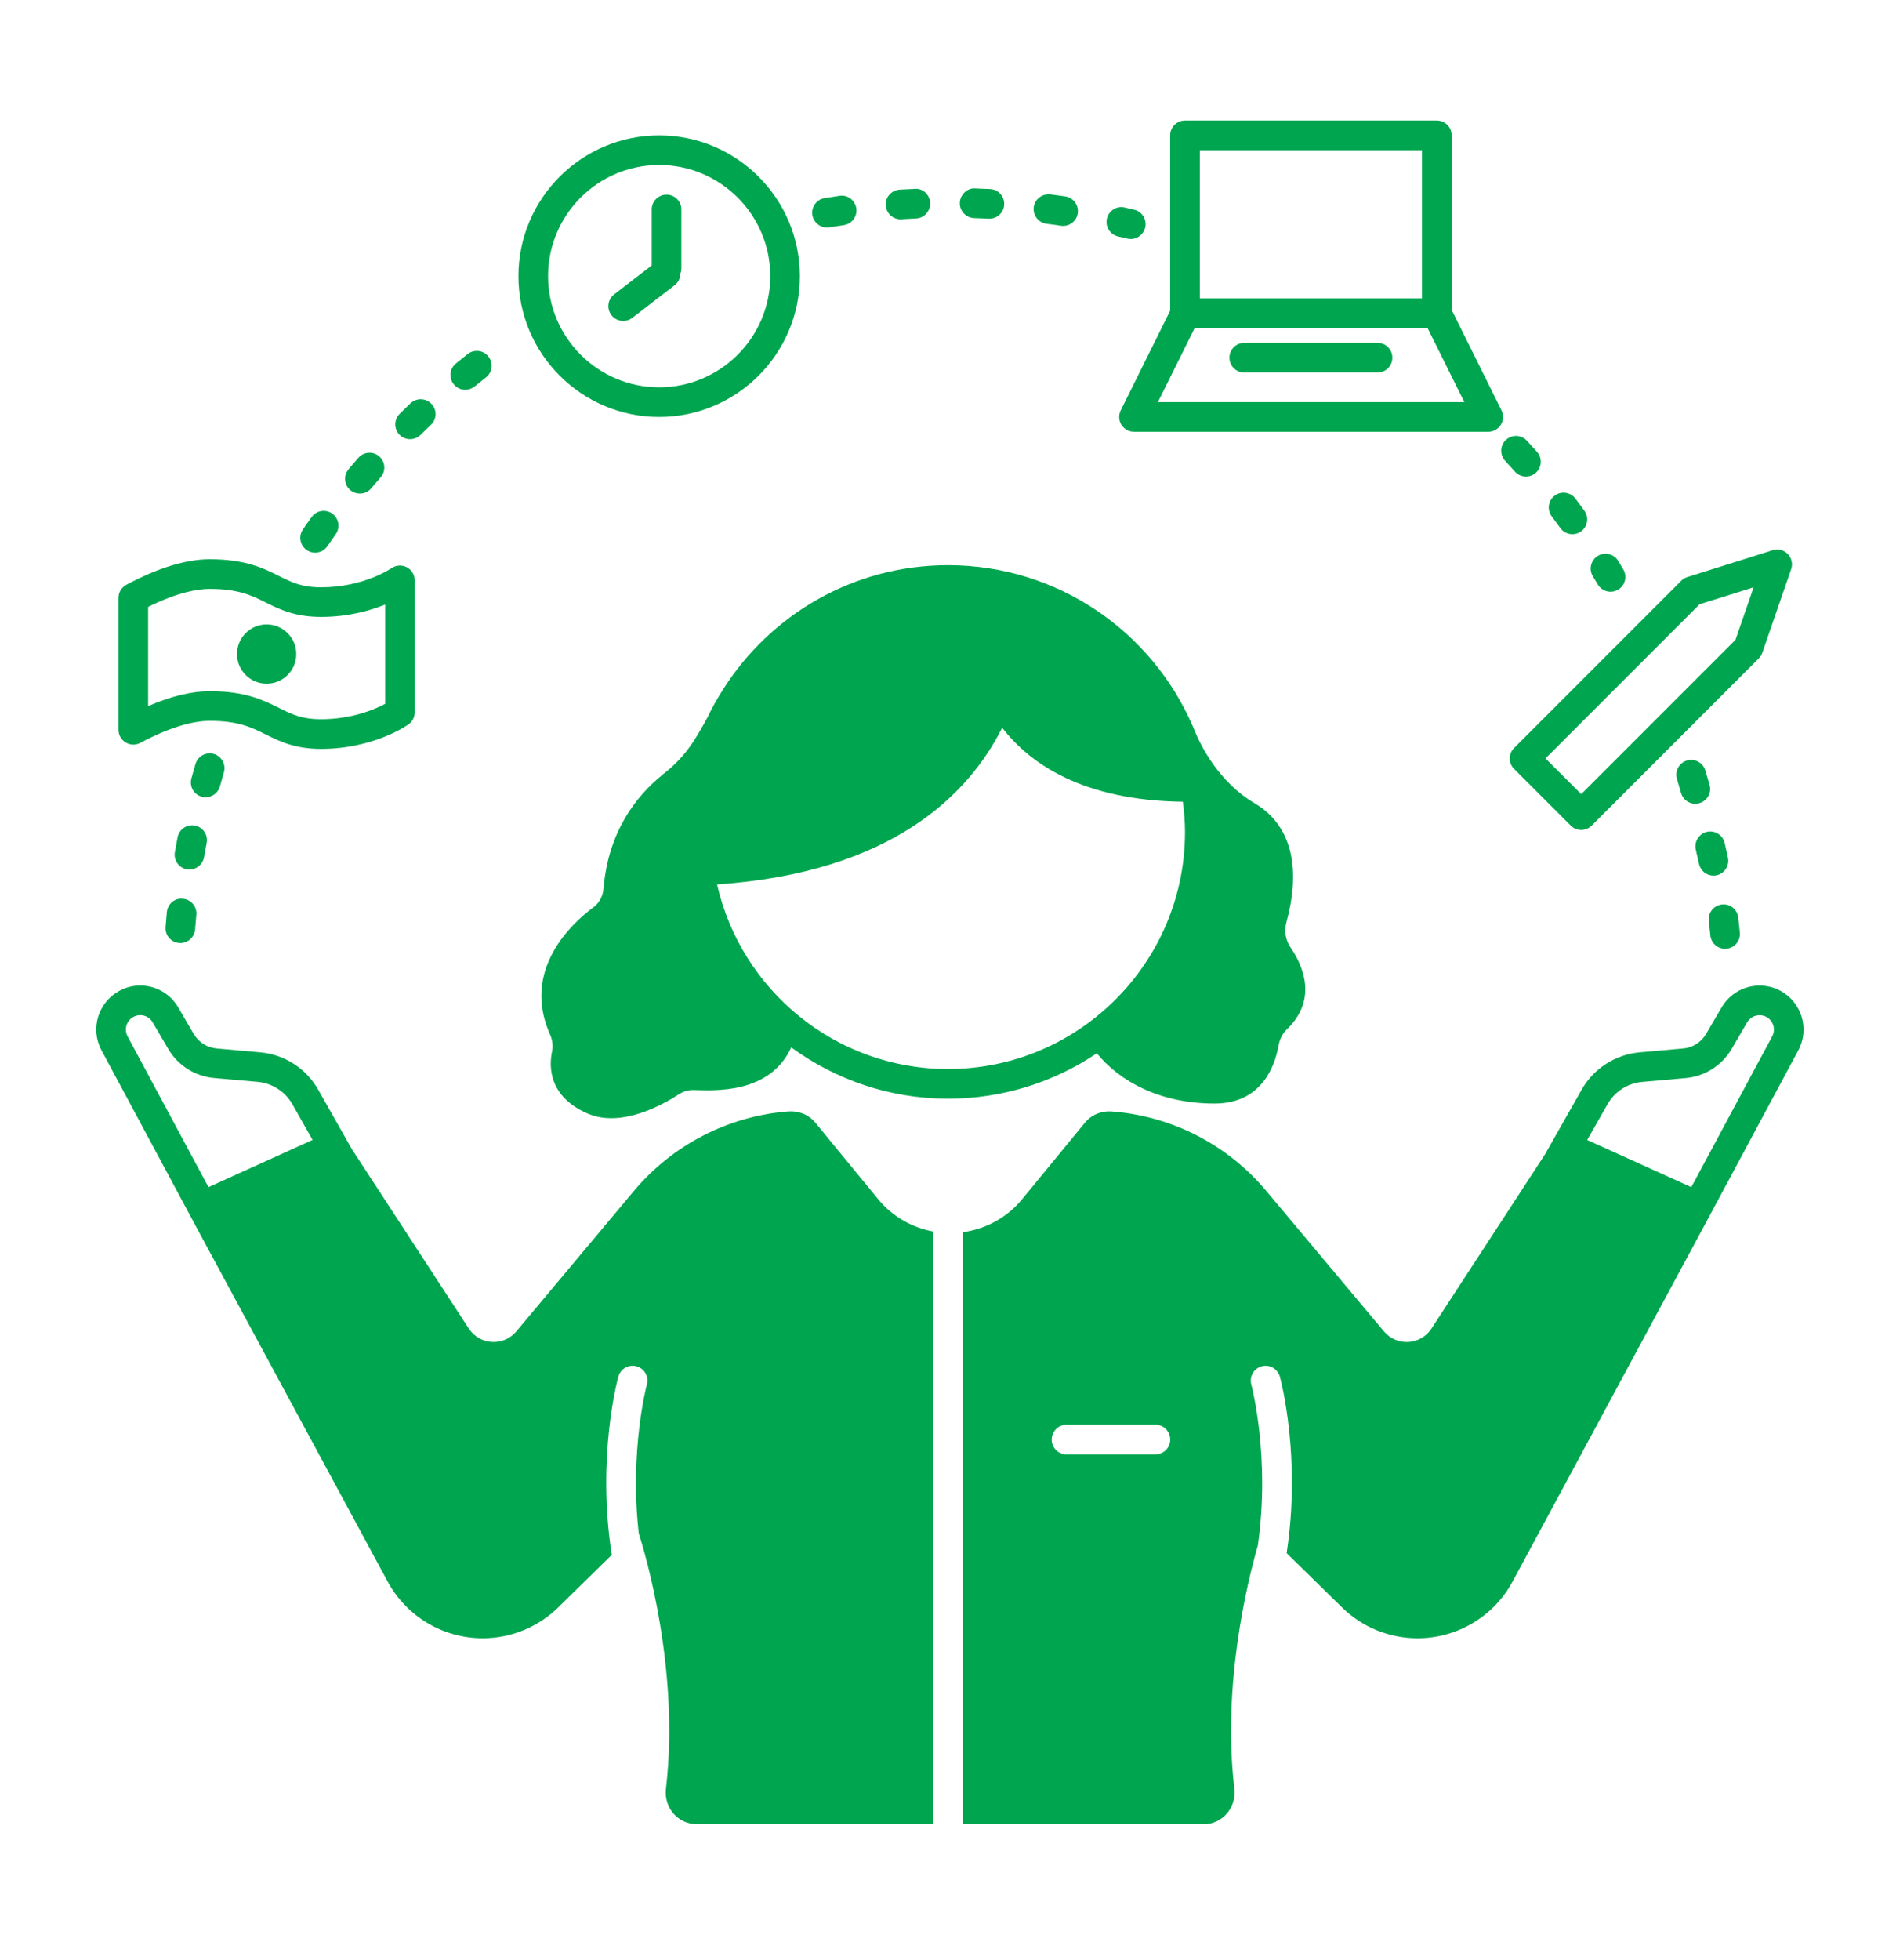 <svg width="30" height="31" viewBox="0 0 30 31" fill="none" xmlns="http://www.w3.org/2000/svg">
<path d="M1.989 11.742C2.059 11.784 2.147 11.787 2.22 11.748C2.76 11.46 3.116 11.4 3.319 11.4C3.774 11.4 3.984 11.505 4.207 11.616C4.421 11.722 4.663 11.843 5.08 11.843C5.912 11.843 6.442 11.471 6.464 11.455C6.526 11.412 6.562 11.341 6.562 11.265V9.178C6.562 9.091 6.513 9.011 6.436 8.97C6.359 8.93 6.265 8.936 6.193 8.987C6.188 8.989 5.755 9.288 5.08 9.288C4.774 9.288 4.616 9.209 4.417 9.11C4.167 8.985 3.884 8.844 3.319 8.844C2.945 8.844 2.501 8.98 1.999 9.248C1.923 9.289 1.875 9.368 1.875 9.455V11.541C1.875 11.624 1.918 11.7 1.989 11.742L1.989 11.742ZM2.344 9.598C2.815 9.364 3.132 9.313 3.319 9.313C3.774 9.313 3.984 9.418 4.207 9.529C4.421 9.635 4.663 9.756 5.08 9.756C5.506 9.756 5.853 9.659 6.094 9.561V11.131C5.929 11.219 5.567 11.374 5.08 11.374C4.773 11.374 4.616 11.296 4.416 11.196C4.167 11.072 3.884 10.931 3.319 10.931C3.033 10.931 2.706 11.01 2.344 11.167L2.344 9.598Z" fill="#00A64F"/>
<path d="M4.688 10.344C4.688 10.603 4.478 10.812 4.219 10.812C3.96 10.812 3.75 10.603 3.75 10.344C3.75 10.085 3.96 9.875 4.219 9.875C4.478 9.875 4.688 10.085 4.688 10.344Z" fill="#00A64F"/>
<path d="M10.43 6.594C11.657 6.594 12.656 5.595 12.656 4.367C12.656 3.139 11.657 2.141 10.43 2.141C9.202 2.141 8.203 3.139 8.203 4.367C8.203 5.595 9.202 6.594 10.43 6.594ZM10.43 2.609C11.399 2.609 12.188 3.398 12.188 4.367C12.188 5.336 11.399 6.125 10.43 6.125C9.46 6.125 8.672 5.336 8.672 4.367C8.672 3.398 9.46 2.609 10.43 2.609V2.609Z" fill="#00A64F"/>
<path d="M9.861 5.076C9.911 5.076 9.961 5.06 10.004 5.027L10.676 4.51C10.734 4.465 10.762 4.4 10.764 4.332C10.774 4.307 10.781 4.279 10.781 4.25V3.312C10.781 3.183 10.676 3.078 10.547 3.078C10.417 3.078 10.312 3.183 10.312 3.312V4.198L9.718 4.655C9.615 4.734 9.596 4.882 9.675 4.984C9.721 5.044 9.791 5.076 9.861 5.076L9.861 5.076Z" fill="#00A64F"/>
<path d="M23.957 12.16L24.853 13.056C24.899 13.102 24.959 13.125 25.019 13.125C25.079 13.125 25.139 13.102 25.185 13.056L27.829 10.412C27.855 10.386 27.873 10.356 27.885 10.322L28.341 9.001C28.37 8.918 28.349 8.825 28.288 8.761C28.226 8.698 28.134 8.675 28.049 8.701L26.697 9.126C26.661 9.137 26.628 9.157 26.602 9.184L23.957 11.829C23.865 11.92 23.865 12.068 23.957 12.16L23.957 12.16ZM26.892 9.556L27.747 9.288L27.46 10.118L25.019 12.559L24.454 11.994L26.892 9.556Z" fill="#00A64F"/>
<path d="M13.893 18.962L12.902 17.755C12.799 17.629 12.639 17.564 12.475 17.576C11.529 17.649 10.646 18.1 10.031 18.833L8.17 21.055C7.968 21.296 7.59 21.274 7.418 21.01L5.603 18.227L5.599 18.228L5.034 17.231C4.843 16.896 4.501 16.676 4.118 16.642L3.429 16.581C3.277 16.568 3.142 16.482 3.065 16.351L2.82 15.931C2.691 15.709 2.458 15.585 2.218 15.585C2.106 15.585 1.991 15.613 1.886 15.671C1.55 15.854 1.425 16.273 1.606 16.61L3.093 19.381L6.133 25.01C6.432 25.563 7.009 25.908 7.638 25.908C8.085 25.908 8.515 25.732 8.835 25.418L9.68 24.589C9.44 23.055 9.768 21.827 9.784 21.771C9.818 21.646 9.947 21.573 10.072 21.607C10.196 21.641 10.27 21.77 10.235 21.895C10.232 21.907 9.959 22.938 10.107 24.248C10.213 24.58 10.757 26.414 10.537 28.288C10.502 28.585 10.726 28.848 11.024 28.848L14.765 28.849V19.475C14.437 19.415 14.125 19.245 13.893 18.962L13.893 18.962ZM2.11 16.082C2.144 16.064 2.181 16.054 2.219 16.054C2.301 16.054 2.374 16.096 2.415 16.167L2.661 16.587C2.814 16.849 3.085 17.021 3.388 17.048L4.077 17.109C4.307 17.13 4.512 17.262 4.626 17.463L4.946 18.027L3.299 18.774L2.019 16.389C1.96 16.279 2.001 16.142 2.11 16.082L2.11 16.082Z" fill="#00A64F"/>
<path d="M19.218 17.452C19.971 17.452 20.174 16.845 20.228 16.544C20.245 16.445 20.288 16.35 20.36 16.28C20.861 15.801 20.608 15.258 20.422 14.987C20.342 14.87 20.316 14.724 20.354 14.587C20.565 13.817 20.491 13.079 19.849 12.701C19.282 12.368 18.996 11.782 18.906 11.566C18.897 11.543 18.888 11.52 18.878 11.496C18.875 11.488 18.873 11.482 18.873 11.482C18.873 11.482 18.873 11.484 18.873 11.485C18.226 9.987 16.736 8.938 15 8.938C13.498 8.938 12.184 9.726 11.438 10.908L11.437 10.908C11.434 10.913 11.431 10.918 11.428 10.924C11.343 11.059 11.264 11.198 11.195 11.343C10.999 11.705 10.839 11.98 10.472 12.259L10.473 12.26C10.074 12.585 9.624 13.145 9.549 14.054C9.539 14.17 9.485 14.276 9.392 14.346C9.047 14.602 8.249 15.334 8.701 16.355C8.74 16.442 8.755 16.536 8.735 16.629C8.687 16.858 8.674 17.336 9.293 17.608C9.827 17.843 10.489 17.471 10.744 17.304C10.814 17.259 10.894 17.235 10.977 17.238C11.312 17.247 12.18 17.302 12.52 16.564C13.216 17.072 14.072 17.375 15 17.375C15.872 17.375 16.682 17.11 17.355 16.657C17.713 17.099 18.351 17.452 19.218 17.452L19.218 17.452ZM11.346 13.987C14.123 13.797 15.332 12.555 15.857 11.509C16.297 12.078 17.133 12.659 18.716 12.679C18.736 12.836 18.75 12.994 18.75 13.156C18.75 15.224 17.068 16.906 15 16.906C13.218 16.906 11.725 15.656 11.346 13.986L11.346 13.987Z" fill="#00A64F"/>
<path d="M17.744 6.718C17.786 6.786 17.862 6.828 17.943 6.828H23.548C23.629 6.828 23.705 6.786 23.747 6.718C23.79 6.648 23.794 6.562 23.758 6.49L22.969 4.9V2.141C22.969 2.011 22.864 1.906 22.734 1.906H18.75C18.62 1.906 18.515 2.011 18.515 2.141V4.913L17.733 6.49C17.697 6.562 17.701 6.649 17.744 6.718L17.744 6.718ZM18.985 2.375H22.5V4.719H18.985V2.375ZM18.903 5.188H22.588L23.17 6.359H18.321L18.903 5.188Z" fill="#00A64F"/>
<path d="M21.797 5.422H19.688C19.558 5.422 19.453 5.527 19.453 5.656C19.453 5.786 19.558 5.891 19.688 5.891H21.797C21.927 5.891 22.031 5.786 22.031 5.656C22.031 5.527 21.927 5.422 21.797 5.422Z" fill="#00A64F"/>
<path d="M28.175 15.671C28.069 15.613 27.955 15.586 27.842 15.586C27.602 15.586 27.37 15.71 27.241 15.931L26.995 16.351C26.919 16.482 26.783 16.568 26.632 16.581L25.943 16.642C25.56 16.677 25.217 16.897 25.027 17.231L24.453 18.242L24.454 18.243L22.65 21.01C22.478 21.274 22.1 21.297 21.898 21.055L20.036 18.834C19.422 18.1 18.539 17.649 17.592 17.577C17.429 17.564 17.269 17.629 17.165 17.756L16.176 18.961C15.928 19.264 15.588 19.438 15.235 19.486V28.849H19.043C19.342 28.849 19.566 28.586 19.531 28.289C19.338 26.652 19.729 25.047 19.902 24.443C20.103 23.043 19.802 21.908 19.799 21.895C19.765 21.771 19.838 21.642 19.963 21.607C20.087 21.573 20.216 21.646 20.251 21.771C20.266 21.827 20.59 23.041 20.358 24.562L21.233 25.419C21.552 25.733 21.982 25.908 22.429 25.908C23.058 25.908 23.636 25.563 23.934 25.01L26.967 19.382L28.454 16.611C28.635 16.274 28.51 15.854 28.175 15.671L28.175 15.671ZM18.282 23H16.875C16.746 23 16.641 22.895 16.641 22.766C16.641 22.636 16.746 22.531 16.875 22.531H18.282C18.411 22.531 18.516 22.636 18.516 22.766C18.516 22.895 18.411 23 18.282 23ZM25.984 17.11L26.673 17.049C26.975 17.022 27.247 16.849 27.4 16.587L27.645 16.167C27.687 16.097 27.76 16.055 27.842 16.055C27.88 16.055 27.916 16.064 27.95 16.082C28.059 16.142 28.1 16.279 28.041 16.389L26.761 18.774L25.114 18.028L25.435 17.463C25.549 17.262 25.754 17.13 25.984 17.11L25.984 17.11Z" fill="#00A64F"/>
<path d="M27.05 12.412C27.027 12.332 27.005 12.255 26.983 12.184C26.946 12.06 26.815 11.99 26.691 12.027C26.567 12.064 26.497 12.195 26.534 12.319C26.555 12.389 26.577 12.463 26.599 12.541C26.629 12.644 26.723 12.711 26.824 12.711C26.846 12.711 26.868 12.708 26.889 12.701C27.014 12.666 27.086 12.536 27.05 12.412L27.05 12.412Z" fill="#00A64F"/>
<path d="M27.295 15.004C27.302 15.004 27.308 15.004 27.315 15.004C27.445 14.992 27.54 14.879 27.529 14.75C27.522 14.67 27.513 14.59 27.503 14.509C27.488 14.38 27.372 14.286 27.242 14.304C27.114 14.32 27.022 14.437 27.038 14.565C27.047 14.641 27.055 14.716 27.062 14.79C27.072 14.912 27.175 15.004 27.295 15.004L27.295 15.004Z" fill="#00A64F"/>
<path d="M26.883 13.662C26.907 13.772 27.004 13.847 27.111 13.847C27.128 13.847 27.145 13.846 27.161 13.842C27.288 13.814 27.368 13.689 27.341 13.563C27.324 13.485 27.307 13.408 27.289 13.331C27.26 13.205 27.134 13.126 27.008 13.155C26.882 13.185 26.803 13.31 26.832 13.437C26.849 13.511 26.866 13.587 26.883 13.662L26.883 13.662Z" fill="#00A64F"/>
<path d="M23.815 7.287C23.867 7.343 23.919 7.4 23.97 7.458C24.016 7.51 24.08 7.536 24.145 7.536C24.2 7.536 24.256 7.517 24.301 7.477C24.397 7.391 24.406 7.243 24.32 7.146C24.267 7.087 24.214 7.028 24.16 6.97C24.073 6.874 23.924 6.868 23.829 6.956C23.733 7.043 23.728 7.192 23.815 7.287L23.815 7.287Z" fill="#00A64F"/>
<path d="M24.69 8.352C24.736 8.415 24.808 8.448 24.88 8.448C24.928 8.448 24.976 8.433 25.018 8.403C25.122 8.326 25.145 8.18 25.069 8.075C25.022 8.011 24.975 7.947 24.927 7.884C24.849 7.781 24.701 7.76 24.598 7.839C24.495 7.917 24.475 8.064 24.553 8.167C24.599 8.229 24.645 8.29 24.69 8.352L24.69 8.352Z" fill="#00A64F"/>
<path d="M25.282 9.244C25.326 9.317 25.404 9.358 25.484 9.358C25.525 9.358 25.566 9.347 25.604 9.324C25.715 9.258 25.751 9.114 25.684 9.003L25.603 8.868C25.535 8.758 25.39 8.724 25.28 8.792C25.17 8.86 25.136 9.005 25.204 9.115L25.282 9.244Z" fill="#00A64F"/>
<path d="M16.559 3.539C16.635 3.548 16.711 3.559 16.787 3.57C16.798 3.572 16.81 3.573 16.821 3.573C16.936 3.573 17.036 3.489 17.053 3.373C17.072 3.244 16.983 3.125 16.855 3.106C16.776 3.095 16.697 3.084 16.618 3.074C16.489 3.061 16.373 3.149 16.356 3.277C16.34 3.405 16.431 3.523 16.559 3.539L16.559 3.539Z" fill="#00A64F"/>
<path d="M14.249 3.468C14.254 3.468 14.259 3.468 14.264 3.467C14.341 3.462 14.417 3.458 14.494 3.455C14.623 3.449 14.723 3.34 14.718 3.21C14.712 3.081 14.605 2.975 14.473 2.987C14.393 2.99 14.314 2.994 14.234 2.999C14.105 3.008 14.007 3.119 14.015 3.248C14.024 3.373 14.127 3.468 14.249 3.468H14.249Z" fill="#00A64F"/>
<path d="M17.69 3.739L17.837 3.773C17.856 3.778 17.874 3.78 17.892 3.78C17.998 3.78 18.094 3.707 18.12 3.6C18.15 3.474 18.073 3.347 17.947 3.317L17.795 3.282C17.669 3.252 17.543 3.332 17.514 3.458C17.485 3.584 17.564 3.71 17.69 3.739L17.69 3.739Z" fill="#00A64F"/>
<path d="M13.085 3.598C13.098 3.598 13.11 3.598 13.123 3.595C13.198 3.583 13.274 3.572 13.351 3.561C13.479 3.542 13.568 3.423 13.549 3.295C13.531 3.167 13.411 3.076 13.284 3.097C13.205 3.108 13.127 3.12 13.048 3.133C12.921 3.153 12.834 3.273 12.854 3.401C12.873 3.516 12.972 3.598 13.085 3.598L13.085 3.598Z" fill="#00A64F"/>
<path d="M15.414 3.449C15.49 3.451 15.567 3.454 15.644 3.458C15.648 3.458 15.652 3.458 15.656 3.458C15.78 3.458 15.883 3.361 15.889 3.236C15.896 3.106 15.796 2.996 15.667 2.99C15.588 2.986 15.508 2.983 15.429 2.98C15.308 2.969 15.191 3.077 15.187 3.207C15.182 3.336 15.284 3.444 15.414 3.449V3.449Z" fill="#00A64F"/>
<path d="M5.694 7.806C5.761 7.806 5.828 7.778 5.874 7.722C5.923 7.664 5.973 7.605 6.023 7.548C6.109 7.45 6.098 7.302 6.001 7.217C5.904 7.132 5.756 7.142 5.67 7.24C5.618 7.3 5.566 7.36 5.515 7.422C5.432 7.521 5.445 7.669 5.544 7.752C5.588 7.788 5.641 7.806 5.694 7.806L5.694 7.806Z" fill="#00A64F"/>
<path d="M6.489 6.945C6.548 6.945 6.608 6.923 6.654 6.878C6.708 6.824 6.763 6.771 6.819 6.718C6.913 6.629 6.917 6.481 6.827 6.387C6.739 6.293 6.59 6.289 6.496 6.378C6.438 6.433 6.381 6.488 6.324 6.544C6.232 6.635 6.231 6.784 6.322 6.876C6.368 6.922 6.428 6.945 6.489 6.945L6.489 6.945Z" fill="#00A64F"/>
<path d="M4.986 8.74C5.061 8.74 5.134 8.704 5.18 8.638C5.223 8.575 5.267 8.512 5.311 8.45C5.387 8.345 5.363 8.198 5.258 8.123C5.153 8.047 5.006 8.071 4.931 8.177C4.884 8.241 4.838 8.307 4.793 8.373C4.72 8.48 4.747 8.626 4.854 8.699C4.894 8.726 4.94 8.74 4.986 8.74V8.74Z" fill="#00A64F"/>
<path d="M7.362 6.164C7.414 6.164 7.466 6.147 7.509 6.112C7.569 6.063 7.629 6.015 7.69 5.968C7.791 5.888 7.809 5.741 7.729 5.639C7.65 5.537 7.502 5.519 7.4 5.599C7.338 5.648 7.276 5.698 7.214 5.748C7.113 5.829 7.098 5.977 7.18 6.077C7.226 6.135 7.294 6.164 7.362 6.164L7.362 6.164Z" fill="#00A64F"/>
<path d="M2.64 14.424C2.633 14.503 2.626 14.582 2.62 14.662C2.61 14.791 2.707 14.903 2.836 14.913C2.842 14.914 2.848 14.914 2.854 14.914C2.975 14.914 3.078 14.82 3.087 14.697C3.093 14.621 3.1 14.544 3.107 14.468C3.119 14.339 3.024 14.225 2.896 14.213C2.765 14.197 2.653 14.295 2.64 14.424L2.64 14.424Z" fill="#00A64F"/>
<path d="M3.48 12.436C3.5 12.362 3.521 12.288 3.543 12.214C3.579 12.09 3.508 11.96 3.384 11.923C3.26 11.887 3.13 11.958 3.093 12.082C3.071 12.158 3.049 12.234 3.028 12.311C2.993 12.436 3.067 12.565 3.191 12.599C3.212 12.605 3.233 12.608 3.254 12.608C3.357 12.608 3.451 12.54 3.48 12.436L3.48 12.436Z" fill="#00A64F"/>
<path d="M3.229 13.556C3.242 13.481 3.256 13.405 3.27 13.331C3.295 13.204 3.212 13.08 3.085 13.056C2.958 13.031 2.835 13.114 2.81 13.241C2.795 13.32 2.781 13.398 2.767 13.477C2.745 13.605 2.831 13.726 2.958 13.748C2.972 13.75 2.985 13.751 2.998 13.751C3.11 13.751 3.209 13.67 3.229 13.556L3.229 13.556Z" fill="#00A64F"/>
</svg>
